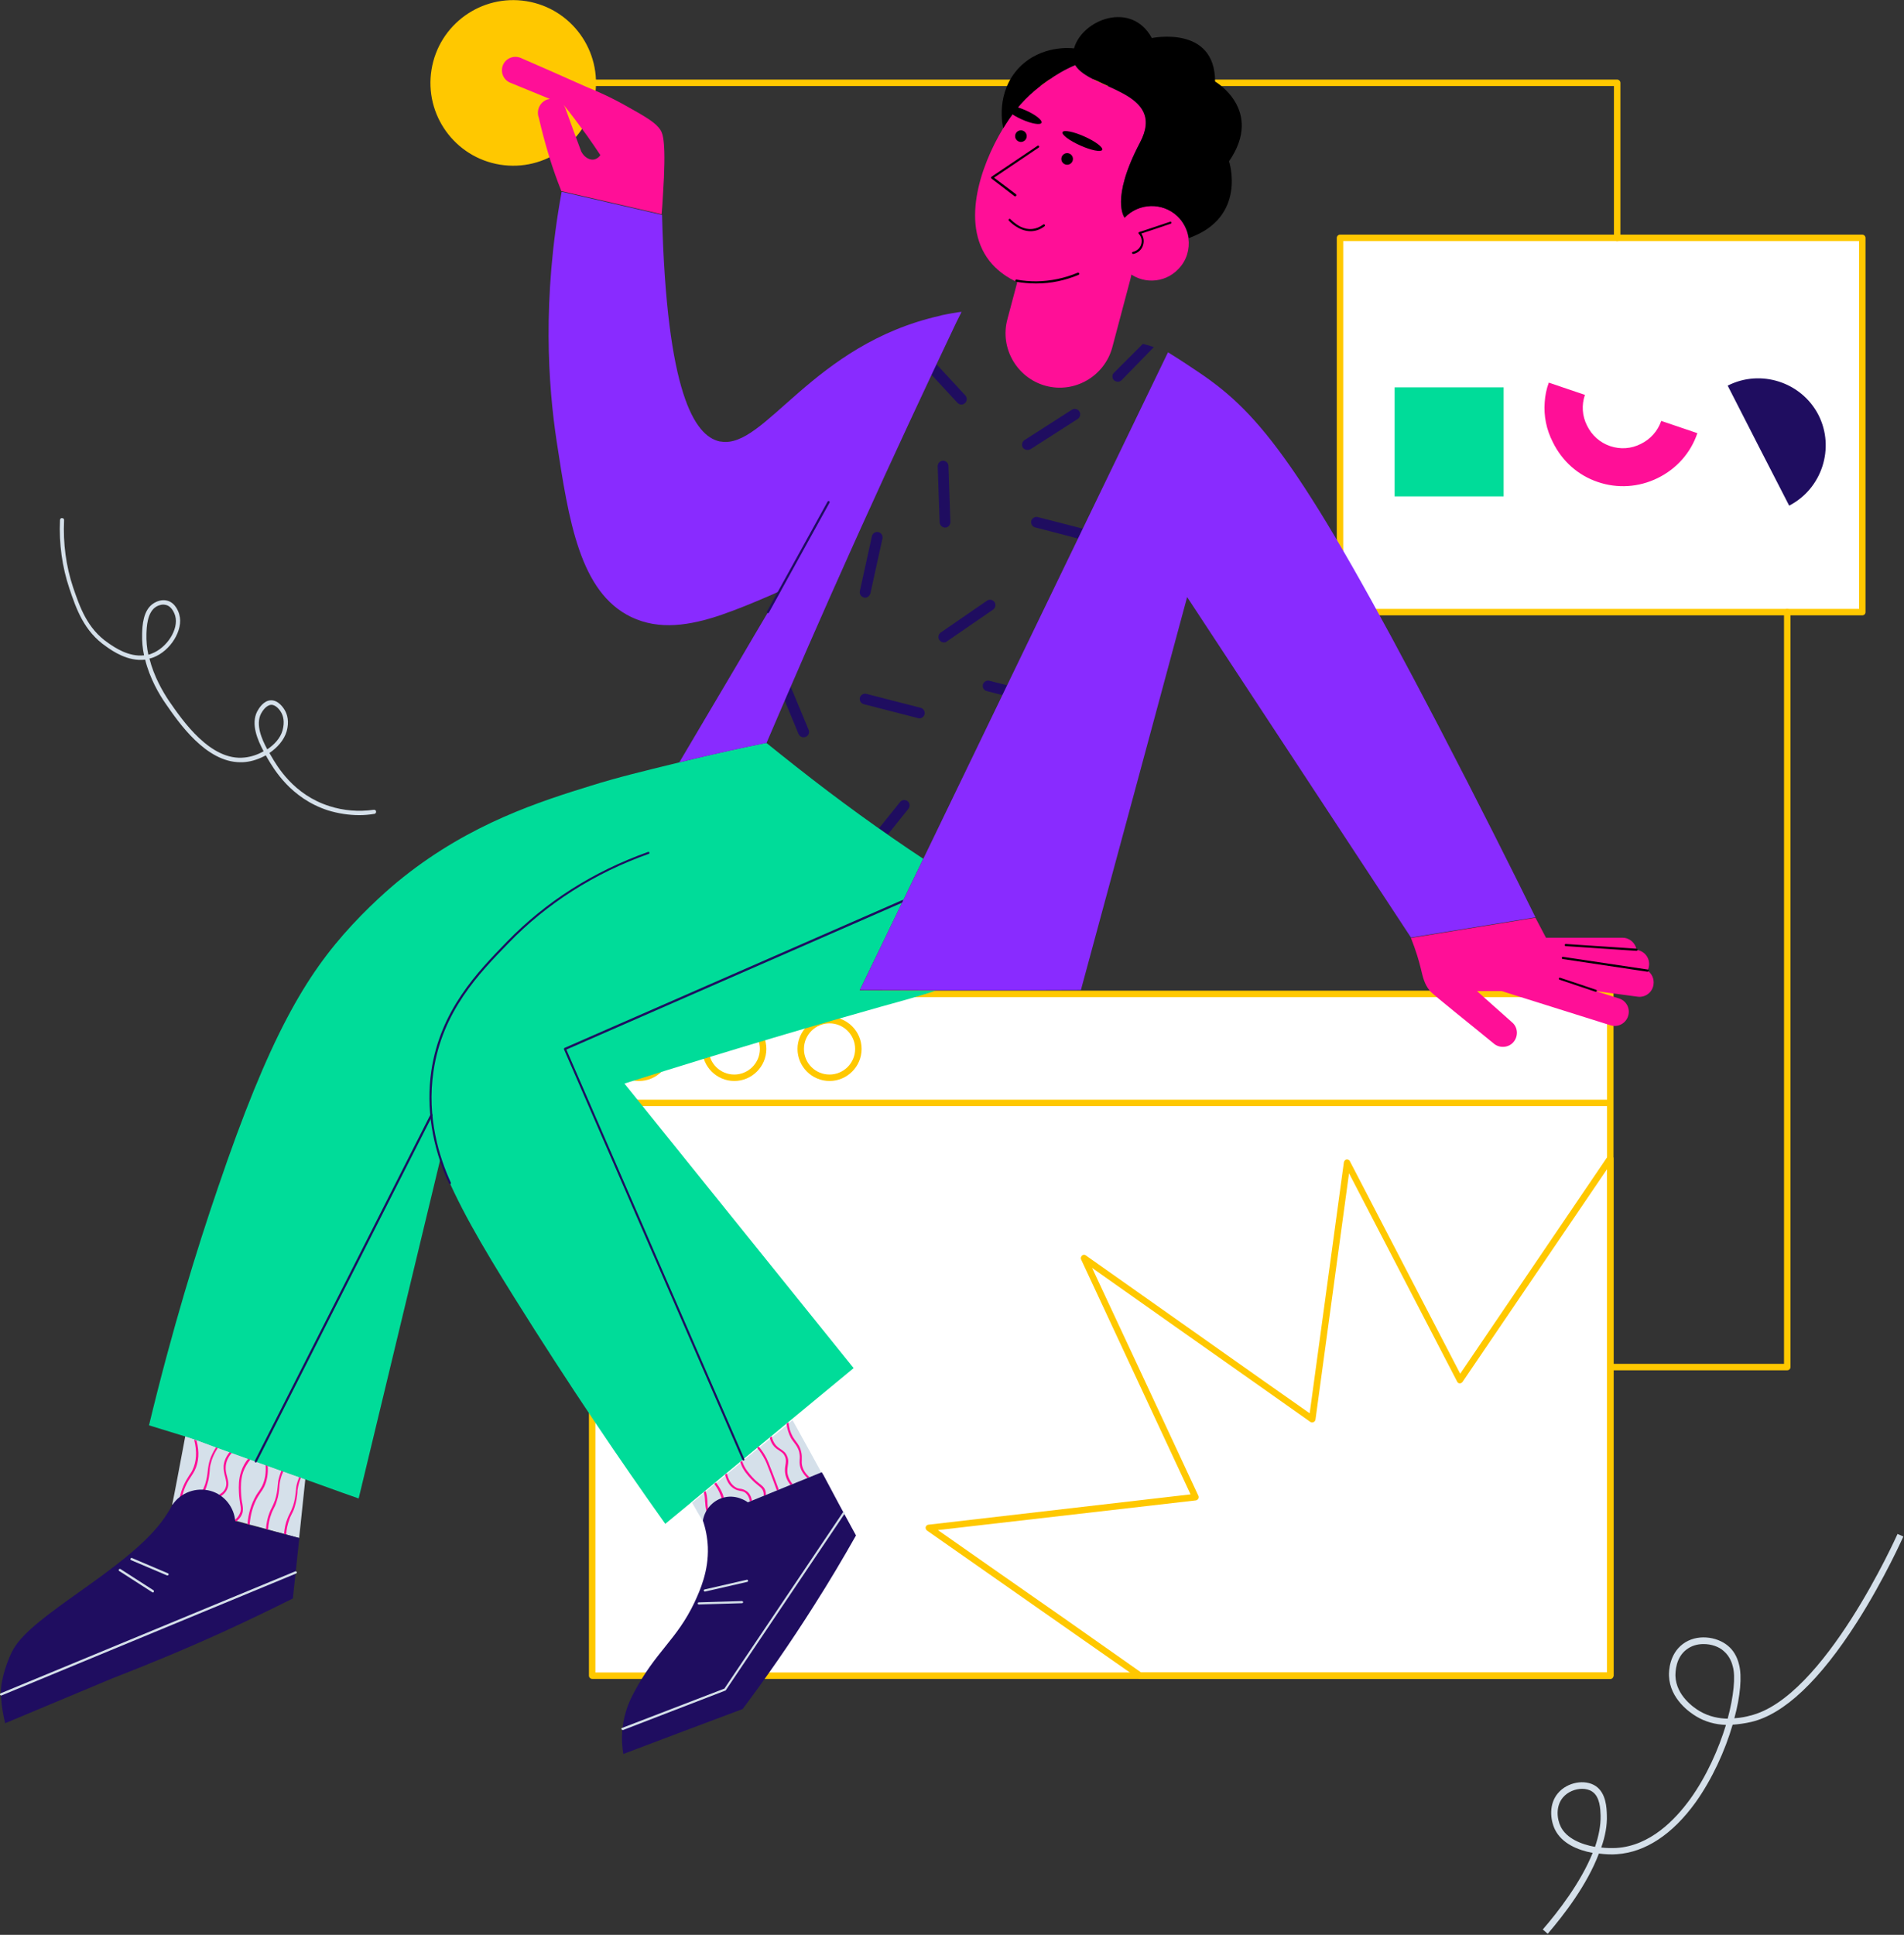 <?xml version="1.0" encoding="utf-8"?>
<!-- Generator: Adobe Illustrator 22.1.0, SVG Export Plug-In . SVG Version: 6.00 Build 0)  -->
<svg version="1.1" id="Слой_1" xmlns="http://www.w3.org/2000/svg" xmlns:xlink="http://www.w3.org/1999/xlink" x="0px" y="0px"
	 viewBox="0 0 885.5 899.6" style="enable-background:new 0 0 885.5 899.6;" xml:space="preserve">
<rect x="0" y="0" width="885.5" height="899.6" fill="#333333" stroke="none"/>
<style type="text/css">
	.st0{fill:#FFFFFF;}
	.st1{fill:#FFC800;}
	.st2{fill:#1F0D60;}
	.st3{fill:#00DC99;}
	.st4{fill:#FF0F97;}
	.st5{fill:#D5E0EA;}
	.st6{fill:#892BFF;}
</style>
<g id="background_1_">
	<g id="background">
		<g id="scheme">
			<g id="window1">
				<rect x="623.2" y="110.6" class="st0" width="242.9" height="174"/>
				<path class="st1" d="M866.1,286.1H623.2c-0.8,0-1.5-0.7-1.5-1.5v-174c0-0.8,0.7-1.5,1.5-1.5h242.9c0.8,0,1.5,0.7,1.5,1.5v174
					C867.6,285.5,866.9,286.1,866.1,286.1z M624.7,283.1h239.9v-171H624.7V283.1z"/>
				<g id="figures">
					<path id="semicircle" class="st2" d="M803.5,179.3c15.3-7.8,34.3-1.7,42.2,13.6c7.8,15.3,1.7,34.3-13.6,42.2
						C822.5,216.5,813,197.9,803.5,179.3z"/>
					<rect id="square" x="648.6" y="180.1" class="st3" width="50.7" height="50.7"/>
					<path id="semicircle_1_" class="st4" d="M718.4,187c0.2-3.1,0.8-6.1,1.9-9.1l16.8,5.7c-1.6,4.7-1.3,9.8,1,14.3
						c2.2,4.5,6,7.9,10.7,9.5s9.8,1.3,14.3-1c4.5-2.2,7.9-6,9.5-10.7l16.8,5.7c-3.1,9.2-9.7,16.6-18.5,20.9
						c-8.8,4.3-18.7,4.9-27.8,1.8c-9.2-3.1-16.6-9.7-20.9-18.5C719.2,199.8,717.9,193.4,718.4,187z"/>
				</g>
			</g>
			
				<ellipse id="circle_button" transform="matrix(0.16 -0.987 0.987 0.16 162.493 267.988)" class="st1" cx="238.7" cy="38.5" rx="38.5" ry="38.5"/>
			<g id="lines">
				<path class="st1" d="M752.1,112.1c-0.8,0-1.5-0.7-1.5-1.5V40H274.3c-0.8,0-1.5-0.7-1.5-1.5s0.7-1.5,1.5-1.5h477.8
					c0.8,0,1.5,0.7,1.5,1.5v72.1C753.6,111.4,753,112.1,752.1,112.1z"/>
				<path class="st1" d="M831.2,637.1h-82.3c-0.8,0-1.5-0.7-1.5-1.5s0.7-1.5,1.5-1.5h80.8V284.6c0-0.8,0.7-1.5,1.5-1.5
					s1.5,0.7,1.5,1.5v351C832.7,636.5,832,637.1,831.2,637.1z"/>
			</g>
			<g id="window2">
				<g>
					<rect x="275.4" y="462.1" class="st0" width="473.5" height="317"/>
					<path class="st1" d="M748.9,780.6H275.4c-0.8,0-1.5-0.7-1.5-1.5v-317c0-0.8,0.7-1.5,1.5-1.5h473.5c0.8,0,1.5,0.7,1.5,1.5v317
						C750.4,779.9,749.7,780.6,748.9,780.6z M276.9,777.6h470.5v-314H276.9V777.6z"/>
				</g>
				<path class="st1" d="M748.4,514.3h-473c-0.8,0-1.5-0.7-1.5-1.5s0.7-1.5,1.5-1.5h473c0.8,0,1.5,0.7,1.5,1.5
					S749.3,514.3,748.4,514.3z"/>
				<path class="st1" d="M341.5,502.6c-8.2,0-14.9-6.7-14.9-14.9s6.7-14.9,14.9-14.9c8.2,0,14.9,6.7,14.9,14.9
					S349.7,502.6,341.5,502.6z M341.5,475.8c-6.5,0-11.9,5.3-11.9,11.9s5.3,11.9,11.9,11.9c6.5,0,11.9-5.3,11.9-11.9
					S348.1,475.8,341.5,475.8z"/>
				<path class="st1" d="M385.8,502.6c-8.2,0-14.9-6.7-14.9-14.9s6.7-14.9,14.9-14.9c8.2,0,14.9,6.7,14.9,14.9
					S394,502.6,385.8,502.6z M385.8,475.8c-6.5,0-11.9,5.3-11.9,11.9s5.3,11.9,11.9,11.9c6.5,0,11.9-5.3,11.9-11.9
					S392.3,475.8,385.8,475.8z"/>
				<path class="st1" d="M748.9,780.6H530.2c-0.3,0-0.6-0.1-0.9-0.3l-35.9-25.1c-20.8-14.5-41.5-29.1-62.3-43.6
					c-0.5-0.4-0.7-1-0.6-1.6c0.2-0.6,0.7-1.1,1.3-1.1l121.9-14.1c-17-36.4-33.9-72.8-50.9-109.2c-0.3-0.6-0.1-1.3,0.4-1.8
					s1.3-0.5,1.8-0.1c27.3,19.3,54.6,38.5,81.9,57.8l22.2,15.6L625,540.4c0.1-0.6,0.6-1.2,1.2-1.3c0.6-0.1,1.3,0.2,1.6,0.8
					l51.3,98.8l68.5-100.9c0.4-0.5,1.1-0.8,1.7-0.6c0.6,0.2,1.1,0.8,1.1,1.4v240.3C750.4,779.9,749.7,780.6,748.9,780.6z
					 M530.7,777.6h216.7v-234l-67.2,98.9c-0.3,0.4-0.8,0.7-1.3,0.7s-1-0.3-1.2-0.8l-50.3-96.9L611.8,660c-0.1,0.5-0.4,1-0.9,1.2
					s-1,0.2-1.5-0.1L585.2,644c-25.8-18.2-51.6-36.3-77.3-54.5c16.5,35.3,33,70.6,49.4,105.9c0.2,0.4,0.2,0.9,0,1.4
					c-0.2,0.4-0.7,0.7-1.1,0.8l-120,13.8c19.7,13.8,39.4,27.6,59.1,41.3L530.7,777.6z"/>
				<path class="st1" d="M297.2,502.6c-8.2,0-14.9-6.7-14.9-14.9s6.7-14.9,14.9-14.9s14.9,6.7,14.9,14.9S305.4,502.6,297.2,502.6z
					 M297.2,475.8c-6.5,0-11.9,5.3-11.9,11.9s5.3,11.9,11.9,11.9s11.9-5.3,11.9-11.9S303.8,475.8,297.2,475.8z"/>
			</g>
		</g>
		<path id="line_1_" class="st5" d="M719.8,899.1l-2.3-2c7.2-8.3,17.7-21.9,23.2-35.6c-7-1.3-14.3-4.4-17.5-10.8
			c-2.3-4.7-2.9-12,1.4-17c4.3-5.1,12.5-6.6,17.5-3.3c4.9,3.3,5.1,10.2,5.2,13.5c0.2,4.9-0.8,10-2.6,15.1c2.6,0.3,5,0.3,7.1,0.2
			c15.6-1,27.2-13,34.3-22.8c7.7-10.7,13.2-23.3,16.6-34.4c-5.1-0.2-9.7-1.5-13.7-3.9c-2.9-1.7-12.4-8.1-12.8-18.9
			c-0.1-2.3,0.2-10.1,6.4-14.8c6.5-4.9,15.8-3.5,20.9,0.7c2.6,2.1,4.4,5.1,5.3,8.9c1.4,5.4,0.6,14.6-2.2,24.9
			c3.2-0.2,5.8-0.8,7.2-1.2c34.6-8.1,68.3-83.7,68.7-84.5l2.7,1.2c-0.1,0.2-8.7,19.6-21.5,39.7c-17.4,27.3-34,42.9-49.2,46.5
			c-3,0.7-6,1.1-8.7,1.3c-3.5,12-9.5,25.3-17.3,36.2c-10.7,14.8-23.3,23.1-36.5,24c-2.3,0.2-5.2,0.1-8.4-0.3
			C738.1,876.4,727.2,890.5,719.8,899.1z M735.8,831.7c-3.2,0-6.7,1.4-8.9,4c-3.4,4-2.9,9.9-1,13.7c2.7,5.3,9.3,8.1,15.9,9.3
			c1.7-5,2.7-9.9,2.6-14.6c-0.1-3-0.3-8.7-3.9-11.1C739.2,832.1,737.5,831.7,735.8,831.7z M792.3,764.4c-2.8,0-5.5,0.7-7.9,2.5
			c-5.1,3.8-5.2,10.4-5.2,12.3c0.3,9.2,8.7,14.9,11.3,16.4c4.4,2.6,9,3.4,13,3.5c2.8-10.5,3.7-19.6,2.4-24.2
			c-0.3-1.2-1.2-4.7-4.3-7.3C799.4,765.6,795.9,764.4,792.3,764.4z"/>
		<path id="line" class="st5" d="M167.1,379c-5,0-9.9-0.8-14.5-2.2c-17.4-5.6-25.3-19.3-28.3-24.4c-0.2-0.4-0.4-0.8-0.7-1.2
			c-3.1,1.7-6.4,2.8-9.5,3.1c-0.8,0.1-1.5,0.1-2.3,0.1c-16,0-28.6-18.3-34.8-27.3c-3-4.3-7.3-11.6-9.5-20.4c-7.9,1-15.2-4-18.1-6.1
			c-10.4-7.1-14-17.7-17.1-26.9c-3.4-10.1-4.9-20.8-4.4-31.9c0-0.6,0.5-1,1-0.9c0.6,0,1,0.5,0.9,1c-0.5,10.8,0.9,21.3,4.2,31.2
			c3.1,9,6.5,19.2,16.4,25.9c3,2.1,9.5,6.5,16.6,5.7c-0.7-3.2-1-6.6-0.9-10.1c0.1-3.3,0.3-11.1,5.5-14.2c1-0.6,3.5-1.9,6.3-1.1
			c3.9,1.1,5.3,5.6,5.5,6.5c2,7-4.1,16.9-12.2,19.9c-0.6,0.2-1.2,0.4-1.7,0.5c2.1,8.4,6.3,15.5,9.1,19.7
			c6.3,9.1,19.3,28.1,35.2,26.3c2.9-0.3,6-1.3,8.8-2.9c-2.8-5.2-6-12.6-3-18.5c0.8-1.5,3-5.1,6.4-5.2c3.5-0.1,5.9,3.6,6.5,4.7
			c1.1,1.9,2.1,5.2,0.8,9.8c-1.2,4-4.3,7.5-8,10c0.2,0.4,0.5,0.8,0.7,1.2c2.9,5,10.5,18.2,27.2,23.5c6.5,2.1,13.6,2.7,20.6,1.7
			c0.6-0.1,1.1,0.3,1.1,0.8c0.1,0.5-0.3,1.1-0.8,1.1C171.7,378.8,169.4,379,167.1,379z M126.2,327.7
			C126.2,327.7,126.1,327.7,126.2,327.7c-2.5,0.1-4.3,3.2-4.8,4.1c-2.6,5.1,0.3,11.8,2.9,16.6c3.3-2.2,6.1-5.2,7.1-8.8
			c1.1-4,0.3-6.7-0.6-8.3C130.5,330.7,128.6,327.7,126.2,327.7z M76,281.1c-1.6,0-2.9,0.7-3.4,1c-4.2,2.6-4.4,9.6-4.5,12.6
			c-0.1,3.3,0.2,6.6,0.9,9.7c0.5-0.1,1-0.3,1.5-0.5c7.2-2.7,12.7-11.4,11-17.5c-0.2-0.7-1.3-4.3-4.2-5.1
			C76.8,281.2,76.4,281.1,76,281.1z"/>
	</g>
</g>
<g id="general">
	<g id="man">
		<g id="pattern_tshirt">
			<path class="st2" d="M374.7,342.6c-0.3,0.1-0.6,0.2-1,0.2c-1,0-1.9-0.6-2.3-1.5l-6.5-15.7c0.9-2.1,1.8-4.2,2.8-6.4l8.4,20.2
				C376.6,340.6,376,342.1,374.7,342.6z"/>
			<path class="st2" d="M427.6,334c-0.2,0-0.4,0-0.6-0.1l-25.3-6.5c-1.3-0.3-2.1-1.7-1.8-3c0.3-1.3,1.7-2.1,3-1.8l25.3,6.5
				c1.3,0.3,2.1,1.7,1.8,3C429.7,333.2,428.7,334,427.6,334z"/>
			<path class="st2" d="M477.8,209.2c-0.8,0-1.6-0.4-2.1-1.1c-0.7-1.2-0.4-2.7,0.8-3.5l22-14.1c1.2-0.7,2.7-0.4,3.5,0.8
				c0.7,1.2,0.4,2.7-0.8,3.5l-22,14.1C478.7,209.1,478.2,209.2,477.8,209.2z"/>
			<path class="st2" d="M468.4,318.6c-0.7,1.5-1.5,3.1-2.2,4.6l-7.3-1.9c-1.3-0.3-2.1-1.7-1.8-3c0.4-1.3,1.7-2.1,3-1.8L468.4,318.6z
				"/>
			<path class="st2" d="M503.6,245.8c-0.7,1.5-1.5,3.1-2.2,4.6l-20-5.2c-1.3-0.3-2.1-1.7-1.8-3c0.4-1.3,1.7-2.1,3-1.8L503.6,245.8z"
				/>
			<path class="st2" d="M439,298.7c-0.8,0-1.6-0.4-2.1-1.1c-0.8-1.1-0.5-2.7,0.6-3.5l21.5-14.8c1.1-0.8,2.7-0.5,3.5,0.6
				s0.5,2.7-0.6,3.5l-21.5,14.8C440,298.6,439.5,298.7,439,298.7z"/>
			<path class="st2" d="M536.6,161.4c-5,5.1-10,10.3-15,15.4c-0.3,0.3-0.7,0.5-1.1,0.6c-0.8,0.2-1.8,0-2.4-0.6c-1-1-1-2.6,0-3.5
				l13.4-13.4C532.2,160,536,161.1,536.6,161.4z"/>
			<path class="st2" d="M439.5,245.3c-1.3,0-2.4-1.1-2.5-2.4l-0.9-26.1c0-1.4,1-2.5,2.4-2.6c1.4,0,2.5,1,2.6,2.4l0.9,26.1
				C442,244.1,441,245.3,439.5,245.3C439.6,245.3,439.5,245.3,439.5,245.3z"/>
			<path class="st2" d="M402.3,277.9c-0.2,0-0.4,0-0.5-0.1c-1.3-0.3-2.2-1.6-1.9-3l5.6-25.5c0.3-1.3,1.6-2.2,3-1.9
				c1.3,0.3,2.2,1.6,1.9,3l-5.6,25.5C404.4,277.1,403.4,277.9,402.3,277.9z"/>
			<path class="st2" d="M448.8,187.4c-0.5,0.5-1.1,0.7-1.7,0.7c-0.7,0-1.3-0.3-1.8-0.8l-12.2-13.2c0.8-1.6,1.5-3.2,2.3-4.9
				l13.5,14.6C449.9,184.9,449.8,186.5,448.8,187.4z"/>
			<path class="st2" d="M422.5,376l-9.6,12c-1.4-1-2.7-1.9-4.1-2.9l9.8-12.2c0.9-1.1,2.4-1.2,3.5-0.4
				C423.2,373.4,423.3,374.9,422.5,376z"/>
		</g>
		<g id="head">
			<path id="face" class="st4" d="M547.5,100.6c-6.9-6.6-17.9-6.3-24.5,0.7c0,0-6.9-8.3,7.1-34.9c12.8-24.2-23.3-24.6-30.1-36.1
				c-4.7,2-9,4.5-12.7,7.2c-2.8,2-9.1,6.3-15.1,13.9c-1.8,2.3-3.8,5.1-5.7,8.3c-10.7,17.7-20.4,46.1-5,63.2c3.1,3.4,7,6.2,11.6,8.3
				l-4.6,17.3c-3.6,13.4,4.5,27.3,17.9,30.9c13.4,3.6,27.3-4.5,30.9-17.9l8.5-32c0.3-1.2,0.5-2.3,0.7-3.5c4.2-2.2,8.1-4.7,11.6-7.5
				c1.9-1.6,3.9-3.4,5.8-5.3c2.4-2.4,4.7-5.1,6.8-8C550,103.4,548.9,101.9,547.5,100.6z"/>
			<path id="nose" d="M472.1,91.3c-0.1,0-0.2,0-0.3-0.1L461.1,83c-0.1-0.1-0.2-0.3-0.2-0.4s0.1-0.3,0.2-0.4l21.4-14.4
				c0.2-0.2,0.5-0.1,0.7,0.1s0.1,0.5-0.1,0.7l-20.8,14l10.2,7.7c0.2,0.2,0.3,0.5,0.1,0.7C472.4,91.2,472.3,91.3,472.1,91.3z"/>
			<g id="brows">
				<ellipse transform="matrix(0.407 -0.913 0.913 0.407 233.655 466.6)" cx="476.3" cy="53.3" rx="2.3" ry="9"/>
				<ellipse transform="matrix(0.407 -0.913 0.913 0.407 238.746 498.637)" cx="503.5" cy="65.4" rx="2.3" ry="10.1"/>
			</g>
			<path d="M481.6,131.8c-3,0-6-0.3-9-0.8c-0.3,0-0.5-0.3-0.4-0.6s0.3-0.5,0.6-0.4c3.1,0.6,6.2,0.8,9.3,0.8c6.5-0.1,12.9-1.4,19.1-4
				c0.3-0.1,0.5,0,0.7,0.3s0,0.5-0.3,0.7c-6.3,2.6-12.8,4-19.5,4C481.9,131.8,481.8,131.8,481.6,131.8z"/>
			<g id="ear">
				<path class="st4" d="M552.7,110.8c-0.5-3.8-2.3-7.4-5.2-10.2c-6.9-6.6-17.9-6.3-24.5,0.7c-6.6,6.9-6.3,17.9,0.7,24.4
					c6.9,6.6,17.9,6.3,24.4-0.7C551.9,121.1,553.4,115.8,552.7,110.8z"/>
				<path d="M527,118.1c-0.2,0-0.4-0.2-0.5-0.4c-0.1-0.3,0.1-0.5,0.4-0.6c1.8-0.4,3.3-1.7,3.8-3.4c0.6-1.7,0.2-3.7-1.1-5
					c-0.1-0.1-0.2-0.3-0.1-0.5c0-0.2,0.2-0.3,0.3-0.3l14.4-4.8c0.3-0.1,0.5,0.1,0.6,0.3c0.1,0.3-0.1,0.5-0.3,0.6l-13.7,4.6
					c1.1,1.6,1.4,3.6,0.8,5.4C531,116.1,529.2,117.7,527,118.1C527.1,118.1,527,118.1,527,118.1z"/>
			</g>
			<path id="hair" d="M565.1,37.9c0-26.4-29.4-20.2-29.4-20.2c-9.5-17.5-32.4-8.7-36.2,4.8l0,0c-1.5-0.2-15.2-1.6-25.4,8.8
				c-11.3,11.7-7.8,27.3-7.5,28.3c1.9-3.1,3.8-5.9,5.7-8.3c6-7.6,12.3-11.9,15.1-13.9c3.7-2.7,8-5.2,12.7-7.2
				c6.8,11.5,42.9,11.9,30.1,36.1c-14,26.6-7.1,34.9-7.1,34.9c6.6-6.9,17.5-7.2,24.5-0.7c1.4,1.3,2.5,2.8,3.4,4.4
				c1,1.8,1.6,3.8,1.9,5.8C580.2,101,571.6,75,571.6,75C588,51.1,565.1,37.9,565.1,37.9z"/>
			<g id="eyes">
				<circle cx="474.8" cy="63.3" r="2.7"/>
				<circle cx="496.3" cy="73.9" r="2.7"/>
			</g>
			<path id="mouth" d="M479.3,107.5c-5.7,0-10.1-4.9-10.1-4.9c-0.2-0.2-0.2-0.5,0-0.7s0.5-0.2,0.7,0c0,0,1.9,2.1,4.7,3.5
				c3.7,1.8,7.3,1.4,10.6-1c0.2-0.2,0.5-0.1,0.7,0.1s0.1,0.5-0.1,0.7C483.6,106.9,481.3,107.5,479.3,107.5z"/>
		</g>
		<g id="legs">
			<g id="socks">
				<path class="st5" d="M142,687.7c-0.8,7.6-1.6,15.2-2.4,22.9c-0.2,1.5-0.3,3-0.5,4.5c-1.9-0.5-4-1.1-6.2-1.7
					c-0.3-0.1-0.6-0.2-1-0.3c-2.4-0.6-4.9-1.3-7.5-2c-0.3-0.1-0.7-0.2-1-0.3c-2.4-0.7-4.9-1.3-7.5-2c-0.3-0.1-0.7-0.2-1-0.3
					c-1.7-0.5-3.4-0.9-5.1-1.4c-0.4-0.1-0.8-0.2-1.2-0.3c-3.1-0.8-6.2-1.6-9.1-2.4c-0.3-0.1-0.7-0.2-1-0.3c-2.2-0.6-4.3-1.1-6.3-1.6
					c-0.3-0.1-0.6-0.2-1-0.2l0,0c-2.6-0.7-5.1-1.3-7.4-1.9c-0.3-0.1-0.7-0.2-1-0.2c-0.9-0.2-1.8-0.5-2.7-0.7
					c0.9-4.2,3.9-20.2,6.1-31.9c1.4,0.5,2.7,1,4.1,1.5c0.4,0.1,0.7,0.3,1.1,0.4c3,1,5.9,2.1,8.9,3.2c0.3,0.1,0.6,0.2,1,0.3
					c1.4,0.5,2.7,1,4.1,1.5c0.5,0.2,1,0.4,1.5,0.5c0.3,0.1,0.7,0.2,1,0.4c2.5,0.9,5,1.8,7.5,2.7c0.3,0.1,0.7,0.2,1,0.4l0,0
					c2.3,0.8,4.6,1.7,7,2.5c0.3,0.1,0.7,0.2,1,0.4c2.1,0.8,4.2,1.5,6.3,2.3c0.3,0.1,0.6,0.2,1,0.3c2.4,0.9,4.9,1.8,7.3,2.6
					c0.3,0.1,0.6,0.2,1,0.3C140.7,687.3,141.4,687.5,142,687.7z"/>
				<path class="st5" d="M382,684.6l-5.6,2.3l-1,0.4l-6.8,2.8l-1,0.4l-5.5,2.2l-0.9,0.4l-5,2.1l-1,0.4l-5.5,2.2l-0.9,0.4l-10.6,4.3
					l-0.9,0.4l-6.7,2.8l-0.9,0.4l-2.8,1.2c-1.7-2.9-3.4-5.7-5-8.6c1.9-1.5,3.7-3.1,5.6-4.6c0.3-0.2,0.5-0.5,0.8-0.7
					c1.3-1.1,2.7-2.2,4-3.3c0.3-0.2,0.5-0.4,0.8-0.6c1.5-1.2,2.9-2.4,4.4-3.6c0.3-0.2,0.6-0.5,0.8-0.7c2.1-1.7,4.1-3.4,6.2-5.1
					c0.3-0.2,0.6-0.5,0.8-0.7c2.4-1.9,4.7-3.9,7.1-5.8c0.3-0.2,0.5-0.4,0.8-0.6c1.7-1.4,3.4-2.8,5.1-4.2c0.3-0.2,0.6-0.5,0.9-0.7
					c2.3-1.9,4.6-3.8,6.9-5.7c0.3-0.2,0.6-0.5,0.9-0.8c0.5-0.4,1-0.9,1.6-1.3l0,0C372.9,668.1,377.5,676.3,382,684.6z"/>
				<g id="pattern">
					<path class="st4" d="M90.5,683.8c-0.5,1-1,1.7-1.5,2.5c-0.4,0.6-0.8,1.2-1.3,2c-2.1,3.5-3.4,7.7-3.8,12.4
						c-0.3-0.1-0.7-0.2-1-0.2c0.5-4.8,1.8-9,3.9-12.6c0.5-0.9,1-1.5,1.3-2.1c0.5-0.7,1-1.4,1.4-2.3c1.9-3.9,2.2-8.6,0.8-14.1
						c0.4,0.1,0.7,0.3,1.1,0.4C92.8,675.1,92.5,679.8,90.5,683.8z"/>
					<path class="st4" d="M101.3,673.2c-1.8,2.7-2.9,5.4-3.5,8.2c-0.2,0.9-0.2,1.8-0.3,2.7c-0.2,1.8-0.3,3.6-1.2,6.3
						c-0.5,1.7-1,2.7-1.5,3.6c-0.3,0.7-0.7,1.3-1,2.3c-0.8,2-1.3,4.2-1.5,6.5c-0.3-0.1-0.6-0.2-1-0.2c0.2-2.4,0.7-4.6,1.5-6.6
						c0.4-1,0.7-1.7,1.1-2.4c0.5-1,0.9-1.8,1.5-3.5c0.8-2.6,1-4.3,1.2-6.1c0.1-0.9,0.2-1.8,0.4-2.8c0.5-2.8,1.7-5.6,3.5-8.3
						C100.7,672.9,101,673,101.3,673.2z"/>
					<path class="st4" d="M122.8,691.4c-0.5,1-1,1.7-1.5,2.4c-0.4,0.6-0.8,1.2-1.3,2c-2.2,3.7-3.5,8.1-3.9,13.1
						c-0.3-0.1-0.7-0.2-1-0.3c0.4-5.1,1.8-9.5,4-13.3c0.5-0.9,1-1.5,1.4-2.1c0.5-0.7,0.9-1.4,1.4-2.3c1.4-2.9,1.9-6.2,1.6-9.9
						c0.3,0.1,0.7,0.2,1,0.4C124.8,685.2,124.2,688.5,122.8,691.4z"/>
					<path class="st4" d="M131.8,684.1c-0.8,1.6-1.3,3.3-1.6,4.9c-0.2,0.9-0.2,1.8-0.3,2.7c-0.2,1.8-0.3,3.6-1.2,6.3
						c-0.5,1.7-1,2.7-1.5,3.6c-0.3,0.7-0.7,1.3-1,2.3c-0.9,2.3-1.4,4.7-1.5,7.3c-0.3-0.1-0.7-0.2-1-0.3c0.2-2.7,0.7-5.2,1.6-7.5
						c0.4-1,0.7-1.7,1.1-2.4c0.5-1,0.9-1.9,1.5-3.5c0.8-2.5,1-4.3,1.2-6.1c0.1-0.9,0.2-1.8,0.3-2.8c0.3-1.7,0.9-3.4,1.6-5.1
						C131.1,683.8,131.4,684,131.8,684.1z"/>
					<path class="st4" d="M140,687c-0.7,1.5-1.1,3-1.4,4.5c-0.2,1-0.3,1.8-0.3,2.7c-0.2,1.8-0.4,3.6-1.2,6.3c-0.5,1.7-1,2.7-1.5,3.6
						c-0.3,0.7-0.7,1.3-1,2.3c-0.8,2.2-1.4,4.6-1.5,7.1c-0.3-0.1-0.6-0.2-1-0.3c0.2-2.6,0.7-5,1.6-7.2c0.4-1,0.7-1.7,1.1-2.4
						c0.5-1,0.9-1.9,1.5-3.5c0.8-2.5,1-4.3,1.2-6.1c0.1-0.9,0.2-1.8,0.3-2.8c0.3-1.6,0.8-3.1,1.4-4.6
						C139.4,686.8,139.7,686.9,140,687z"/>
					<path class="st4" d="M113.1,684.4c-1.2,3.5-1.1,7-1,9.4s0.3,4,0.6,5.3c0.3,1.9,0.5,3.1-0.1,4.8c-0.5,1.3-1.4,2.4-2.6,3.4
						c-0.4-0.1-0.8-0.2-1.2-0.3c1.4-1,2.3-2.2,2.8-3.5c0.6-1.4,0.4-2.5,0.1-4.3c-0.2-1.3-0.5-3-0.6-5.5c-0.1-2.4-0.2-6,1.1-9.7
						c0.7-2.1,1.8-4.1,3.3-5.9c0.3,0.1,0.7,0.2,1,0.4C115,680.4,113.8,682.4,113.1,684.4z"/>
					<path class="st4" d="M105.6,686.5c0.5,2,1,3.8,0,6c-0.7,1.5-1.6,2.2-2.5,2.9c-0.7,0.5-1.5,1.1-2.2,2.2c-1.2,1.8-1.6,4.2-1.3,7
						c-0.3-0.1-0.7-0.2-1-0.3c-0.2-3,0.3-5.4,1.5-7.3c0.8-1.2,1.7-1.9,2.5-2.5c0.9-0.6,1.6-1.2,2.2-2.5c0.8-1.9,0.4-3.5-0.1-5.4
						c-0.4-1.5-0.8-3.1-0.7-5.1c0.2-2.2,1.2-4.4,2.9-6.5c0.3,0.1,0.7,0.2,1,0.4c-1.8,2-2.7,4.1-2.9,6.2
						C104.8,683.5,105.2,685,105.6,686.5z"/>
					<path class="st4" d="M330.5,705.6l-0.9,0.4c-0.8-1.9-1.2-3.8-1.5-5.8c-0.1-0.9-0.1-1.6-0.2-2.2c0-0.8-0.1-1.5-0.2-2.5
						c-0.1-0.5-0.2-1.1-0.4-1.6c0.3-0.2,0.5-0.5,0.8-0.7c0.3,0.7,0.5,1.4,0.6,2.1c0.2,1,0.2,1.8,0.3,2.6c0,0.6,0,1.3,0.1,2.2
						C329.3,701.9,329.8,703.8,330.5,705.6z"/>
					<path class="st4" d="M338.2,702.4l-0.9,0.4c-0.3-0.7-0.6-1.4-0.8-2.1c-0.3-0.9-0.4-1.6-0.5-2.3c-0.2-0.9-0.3-1.8-0.9-3.2
						c-0.8-2.2-1.7-3.5-2.5-4.7c-0.2-0.2-0.3-0.4-0.4-0.6c0.3-0.2,0.5-0.4,0.8-0.6c0.2,0.2,0.3,0.5,0.5,0.7c0.9,1.3,1.8,2.6,2.7,4.9
						c0.5,1.5,0.7,2.5,0.9,3.4c0.1,0.7,0.2,1.3,0.5,2.2C337.6,701.1,337.9,701.8,338.2,702.4z"/>
					<path class="st4" d="M362.2,692.6l-0.9,0.4c-1-2.8-2.1-5.7-3.2-8.6c-1.5-3.9-1.9-4.9-2.4-5.8c-1-1.9-2.1-3.7-3.6-5.4
						c0.3-0.2,0.5-0.4,0.8-0.6c1.5,1.8,2.7,3.6,3.7,5.6c0.5,1,0.9,2,2.4,5.9C360.1,687,361.2,689.8,362.2,692.6z"/>
					<path class="st4" d="M368.6,690l-1,0.4c-1.4-1.8-2.3-3.8-2.5-5.9c-0.1-1.3,0-2.4,0.2-3.4c0.2-1.3,0.4-2.4-0.2-3.8
						c-0.6-1.5-1.5-2.1-2.6-2.8c-0.8-0.5-1.7-1.1-2.5-2c-1-1.1-1.6-2.4-2-4c0.3-0.2,0.6-0.5,0.9-0.7c0.3,1.6,1,3,1.9,4.1
						c0.7,0.8,1.5,1.4,2.3,1.9c1.2,0.8,2.3,1.5,3,3.3c0.7,1.6,0.5,3,0.3,4.3c-0.1,1-0.3,1.9-0.2,3.2
						C366.4,686.4,367.2,688.3,368.6,690z"/>
					<path class="st4" d="M376.5,686.8l-1,0.4c-1.9-1.8-3.1-3.7-3.5-5.9c-0.2-1.1-0.1-1.9-0.1-2.7c0.1-1,0.1-1.9-0.2-3.4
						c-0.5-2-1.4-3.2-2.3-4.4c-0.5-0.7-1.1-1.4-1.6-2.3c-1-1.9-1.7-4.1-2-6.5c0.3-0.2,0.6-0.5,0.9-0.8c0.2,2.6,0.9,4.8,2,6.8
						c0.5,0.8,1,1.5,1.5,2.2c1,1.3,1.9,2.5,2.4,4.8c0.4,1.6,0.3,2.7,0.3,3.7c0,0.8-0.1,1.5,0.1,2.5
						C373.4,683.2,374.5,685.1,376.5,686.8z"/>
					<path class="st4" d="M356.2,695.1l-1,0.4c0-0.7,0-1.4-0.2-2c-0.4-1.3-1.1-1.8-2.3-2.8c-0.9-0.7-2.1-1.7-3.5-3.2
						s-3.6-3.9-4.7-7.1c-0.1-0.2-0.1-0.4-0.2-0.6c0.3-0.2,0.6-0.5,0.8-0.7c0.1,0.3,0.2,0.6,0.3,0.9c1.1,3.1,3.2,5.3,4.5,6.8
						c1.4,1.5,2.5,2.4,3.4,3.1c1.3,1,2.2,1.7,2.7,3.3C356.1,693.8,356.2,694.4,356.2,695.1z"/>
					<path class="st4" d="M349.7,697.7l-0.9,0.4c-0.4-2.1-1.3-3.5-2.5-4.3c-0.7-0.4-1.3-0.5-2-0.6c-0.8-0.2-1.8-0.3-3-1.1
						c-2.4-1.5-3.4-3.9-4.1-6.4c0.3-0.2,0.6-0.5,0.8-0.7c0.7,2.5,1.6,4.8,3.8,6.3c1,0.7,1.8,0.8,2.6,0.9c0.7,0.1,1.5,0.3,2.3,0.8
						C348.3,693.8,349.3,695.4,349.7,697.7z"/>
				</g>
			</g>
			<g id="shoes">
				<path class="st2" d="M139.2,715.1c-1,9.4-2,18.8-3,28.1c-10.6,5.3-21.6,10.6-33,15.8c-17.6,8-34.6,15-51.1,21.4L2.4,801.2
					c-0.6-2.4-1.2-5.4-1.6-8.6c0,0-0.3-2.9-0.4-5.5c-0.1-6.8,3.6-16.5,5.8-20.3c9.2-16.3,51.5-36.3,68.9-59.2c1.7-2.3,3.4-4.8,5-7.8
					c3.9-5.9,11.2-8.5,17.9-6.6c6.3,1.8,10.9,7.5,11.4,14.1C119.4,709.9,129.3,712.5,139.2,715.1z"/>
				<path class="st5" d="M0.5,788.3c-0.2,0-0.4-0.1-0.5-0.3c-0.1-0.3,0-0.5,0.3-0.7l137-56.7c0.3-0.1,0.5,0,0.7,0.3s0,0.5-0.3,0.7
					l-137,56.7C0.6,788.3,0.6,788.3,0.5,788.3z"/>
				<path class="st5" d="M71.1,740.4c-0.1,0-0.2,0-0.3-0.1l-15.4-9.9c-0.2-0.1-0.3-0.5-0.1-0.7c0.1-0.2,0.5-0.3,0.7-0.2l15.4,9.9
					c0.2,0.1,0.3,0.5,0.1,0.7C71.5,740.4,71.3,740.4,71.1,740.4z"/>
				<path class="st5" d="M77.9,732.5c-0.1,0-0.1,0-0.2,0L61,725.4c-0.3-0.1-0.4-0.4-0.3-0.7c0.1-0.3,0.4-0.4,0.7-0.3l16.7,7.1
					c0.3,0.1,0.4,0.4,0.3,0.7C78.3,732.3,78.1,732.5,77.9,732.5z"/>
				<path class="st2" d="M398.1,713.9c-6,10.6-12.5,21.6-19.6,32.7c-11,17.4-22.2,33.4-33.1,48c-18.5,6.9-37,13.9-55.5,20.9
					c-0.5-2.8-0.9-6.9-0.4-11.8c0.8-7.8,3.6-13.6,5.3-16.7c10.2-19.3,19.9-24.5,28.2-42c2.6-5.6,6.6-14.5,6.2-25.7
					c-0.2-4.4-1-8.5-2.3-12.3c0.8-4.9,4.3-9,8.9-10.5c6.3-2.1,11.5,1.6,12,2c11.5-4.7,23-9.4,34.4-14c0.1,0.2,0.5,1,0.7,1.2
					C387.9,695.2,393,704.6,398.1,713.9z"/>
				<path class="st5" d="M289.5,804.3c-0.2,0-0.4-0.1-0.5-0.3c-0.1-0.3,0-0.5,0.3-0.6l47.6-18.3l55.1-81.9c0.2-0.2,0.5-0.3,0.7-0.1
					s0.3,0.5,0.1,0.7l-55.2,82c-0.1,0.1-0.1,0.2-0.2,0.2l-47.7,18.4C289.6,804.3,289.5,804.3,289.5,804.3z"/>
				<path class="st5" d="M325,746c-0.3,0-0.5-0.2-0.5-0.5s0.2-0.5,0.5-0.5l20.1-0.6c0.2,0,0.5,0.2,0.5,0.5s-0.2,0.5-0.5,0.5L325,746
					L325,746z"/>
				<path class="st5" d="M327.8,740c-0.2,0-0.4-0.2-0.5-0.4c-0.1-0.3,0.1-0.5,0.4-0.6l19.6-4.5c0.3-0.1,0.5,0.1,0.6,0.4
					s-0.1,0.5-0.4,0.6l-19.6,4.5H327.8z"/>
			</g>
			<g id="pants">
				<path class="st3" d="M435.2,460.6c-11.8,0-23.6,0-35.4-0.1c9.9-20.4,19.7-40.8,29.6-61.2c-19.5-12.9-39.3-27.2-59.2-42.9
					c-4.7-3.7-9.2-7.3-13.8-11c-10,2-24,5-40.6,9.1c-17.2,4.2-28.4,6.9-40.6,10.7c-24.3,7.5-56.1,17.6-87.5,42.5
					c-2.3,1.8-12.5,10-23.9,22.3c-21.6,23.3-38.5,51.7-62.5,122.4c-9.8,28.6-21.3,65.9-32,110.3c6.6,2,12.3,3.8,16.9,5.2
					c2,0.6,2.5,0.8,2.9,0.9c3.7,1.2,6.6,2.5,16.2,5.9c12.2,4.4,24.4,8.8,36.6,13.1c5.8,2.1,11.7,4.2,17.5,6.3l7.4,2.6
					c12.6-52.5,25.3-104.9,37.9-157.4c7.5,19.7,19.5,40,34.3,63.7c25.8,41.3,49.8,76.6,70.4,105.5c3.6-3,7.2-5.9,10.8-8.9
					c0.5-0.4,1-0.8,1.4-1.2c15.5-12.8,31-25.7,46.6-38.5l0,0c9.6-7.9,19.2-15.9,28.8-23.8c-35.5-44.1-71.1-88.2-106.6-132.3
					c51.1-16.2,91.8-28,119.5-35.8C420.1,465.2,428.3,462.9,435.2,460.6z"/>
				<path class="st2" d="M209.3,550.5c-0.2,0-0.4-0.1-0.5-0.3c-7.9-17.1-10.7-35.2-8.2-52.3c4.2-28.2,21.4-45.9,35.2-60.1
					c18.1-18.6,40.1-32.6,65.6-41.7c0.3-0.1,0.5,0,0.6,0.3s0,0.5-0.3,0.6c-25.3,9-47.3,23-65.2,41.5c-13.7,14.1-30.8,31.7-34.9,59.6
					c-3.2,21.5,2.7,40,8.1,51.8c0.1,0.2,0,0.5-0.2,0.7C209.4,550.5,209.3,550.5,209.3,550.5z"/>
				<path class="st2" d="M345.8,679.1c-0.2,0-0.4-0.1-0.5-0.3l-83-190.9c-0.1-0.3,0-0.5,0.3-0.7l157-68.7c0.3-0.1,0.5,0,0.7,0.3
					c0.1,0.3,0,0.5-0.3,0.7L263.4,488l82.8,190.4c0.1,0.3,0,0.5-0.3,0.7C345.9,679,345.8,679.1,345.8,679.1z"/>
				<path class="st2" d="M118.9,680c-0.1,0-0.2,0-0.2-0.1c-0.2-0.1-0.3-0.4-0.2-0.7l81.7-161c0.1-0.2,0.4-0.3,0.7-0.2
					c0.2,0.1,0.3,0.4,0.2,0.7l-81.7,161C119.2,679.9,119.1,680,118.9,680z"/>
			</g>
		</g>
		<g id="cardigan">
			<path class="st6" d="M668.9,337.3C606,216.6,585.8,192.4,558.4,173.7c-3.4-2.3-8.7-5.9-15.2-9.9
				c-27.9,57.7-55.8,115.5-83.7,173.2c-10,20.7-20,41.4-30,62.1c-9.9,20.4-19.7,40.8-29.6,61.2c11.8,0,23.6,0.1,35.4,0.1
				c4.7,0,9.4,0,14,0c17.8,0,35.6,0,53.4-0.1c16.5-60.9,33-121.8,49.4-182.7c34.7,52.8,69.4,105.5,104.1,158.3
				c19.3-3.1,38.6-6.3,57.9-9.4C703.8,405.6,688.3,374.6,668.9,337.3z"/>
			<path class="st6" d="M446.2,145.1c-0.3,0-0.5,0.1-0.8,0.1l0,0c-0.3,0.1-0.7,0.1-1.1,0.2c-1.2,0.2-2.5,0.4-4,0.7
				c-0.5,0.1-1,0.2-1.5,0.3s-1.1,0.2-1.6,0.4c-59.6,13.4-81.4,62-101.9,58.5c0,0,0,0-0.1,0c-0.2,0-0.5-0.1-0.7-0.1
				c-11.4-2.7-24.5-22.1-26.6-105.3c0,0,0,0-0.1,0c-15.5-3.6-31-7.1-46.4-10.7c0,0-0.1,0-0.2,0c-9.2,50.2-6.2,90.4-2.3,116.1
				c5.6,36.6,10.7,70.1,34.7,81.6c13,6.2,27.2,4,42.1-1.1l0,0c7.2-2.5,14.5-5.5,21.9-8.7c1.4-0.6,2.8-1.2,4.2-1.9
				c0.4-0.2,0.9-0.4,1.3-0.6c-2,3.4-4.1,6.9-6.2,10.5c-4.2,7.1-8.6,14.5-12.5,21.2c-9.5,16.1-19,32.1-28.5,48.2
				c1.9-0.5,3.8-0.9,5.7-1.4c11-2.6,22.6-5.2,34.9-7.7c12.7-29.7,25.8-59.8,39.5-90.2c1.7-3.7,3.3-7.4,5-11.1
				c14.5-32,29.1-63.4,43.7-94.1l2.5-5C446.9,145,446.6,145.1,446.2,145.1z"/>
			<path class="st2" d="M357.1,285.1c-0.1,0-0.2,0-0.2-0.1c-0.2-0.1-0.3-0.4-0.2-0.7l28.2-51.1c0.1-0.2,0.4-0.3,0.7-0.2
				c0.2,0.1,0.3,0.4,0.2,0.7l-28.2,51.1C357.5,285,357.3,285.1,357.1,285.1z"/>
		</g>
		<g id="hands">
			<path id="hand_l" class="st4" d="M276.6,74.1c-2.2,0.6-4.9-0.9-6.3-3.7c-2.5-6.7-5-13.4-7.4-20.2c-0.2-0.5-0.5-1-0.8-1.5
				c3.6,4.5,7.3,9.4,11,14.5c2.1,3,4.2,6,6.1,8.9C278.8,72.8,277.9,73.7,276.6,74.1z M307.2,60.5c-2.1-3.4-6.6-6-15.7-11.1
				c-7.6-4.3-14.3-7.2-19-9.1c-10.1-4.5-20.2-9-30.4-13.4c-3.2-1.3-6.9,0.2-8.2,3.4s0.2,6.9,3.5,8.2l18.3,7.5
				c-0.4,0.1-0.9,0.2-1.3,0.3c-3.4,1.3-5.1,5.1-3.8,8.5c1.3,5.7,2.9,11.7,4.8,18c1.8,5.8,3.7,11.1,5.7,16.1c0,0,0.1,0,0.2,0
				c15.5,3.6,31,7.1,46.4,10.7c0.2-1.9,0.4-4.9,0.6-8.5C310,65.7,308.2,62.1,307.2,60.5z"/>
			<g id="hand_r">
				<path class="st4" d="M766.2,451.3c0.4-0.7,0.6-1.4,0.7-2.2l0,0c0.5-3.6-2-6.9-5.6-7.4h-0.2c-0.4-3.2-3.2-5.7-6.5-5.7H719
					l-4.9-9.3l-57.9,9.4c2.3,5.8,3.7,10.6,4.5,13.9c1,4.1,1.6,7.4,4.3,10.7c1.7,2,21.4,17.6,29.6,24.4c2.7,2.4,6.9,2.1,9.2-0.5
					c2.4-2.7,2.2-6.9-0.5-9.2l-16.4-14.6c3.8,0,7.7,0,11.5,0l0,0l50.6,15.9c3.4,1.1,7.1-0.8,8.2-4.3s-0.8-7.1-4.3-8.2l-10.8-3.4
					l19.5,2.6c3.6,0.5,6.9-2,7.4-5.6C769.4,455.1,768.2,452.6,766.2,451.3z"/>
				<path d="M742.2,461.1c-0.1,0-0.1,0-0.2,0l-16.7-5.6c-0.3-0.1-0.4-0.4-0.3-0.6c0.1-0.3,0.4-0.4,0.6-0.3l16.7,5.6
					c0.3,0.1,0.4,0.4,0.3,0.6C742.6,461,742.4,461.1,742.2,461.1z"/>
				<path d="M766.2,451.8C766.2,451.8,766.1,451.8,766.2,451.8l-39.4-5.9c-0.3,0-0.5-0.3-0.4-0.6c0-0.3,0.3-0.5,0.6-0.4l39.4,5.9
					c0.3,0,0.5,0.3,0.4,0.6C766.6,451.6,766.4,451.8,766.2,451.8z"/>
				<path d="M761.1,442.1C761.1,442.1,761,442.1,761.1,442.1l-32.9-2.2c-0.3,0-0.5-0.3-0.5-0.5c0-0.3,0.3-0.5,0.5-0.5l32.9,2.2
					c0.3,0,0.5,0.3,0.5,0.5C761.5,441.9,761.3,442.1,761.1,442.1z"/>
			</g>
		</g>
	</g>
</g>
</svg>
